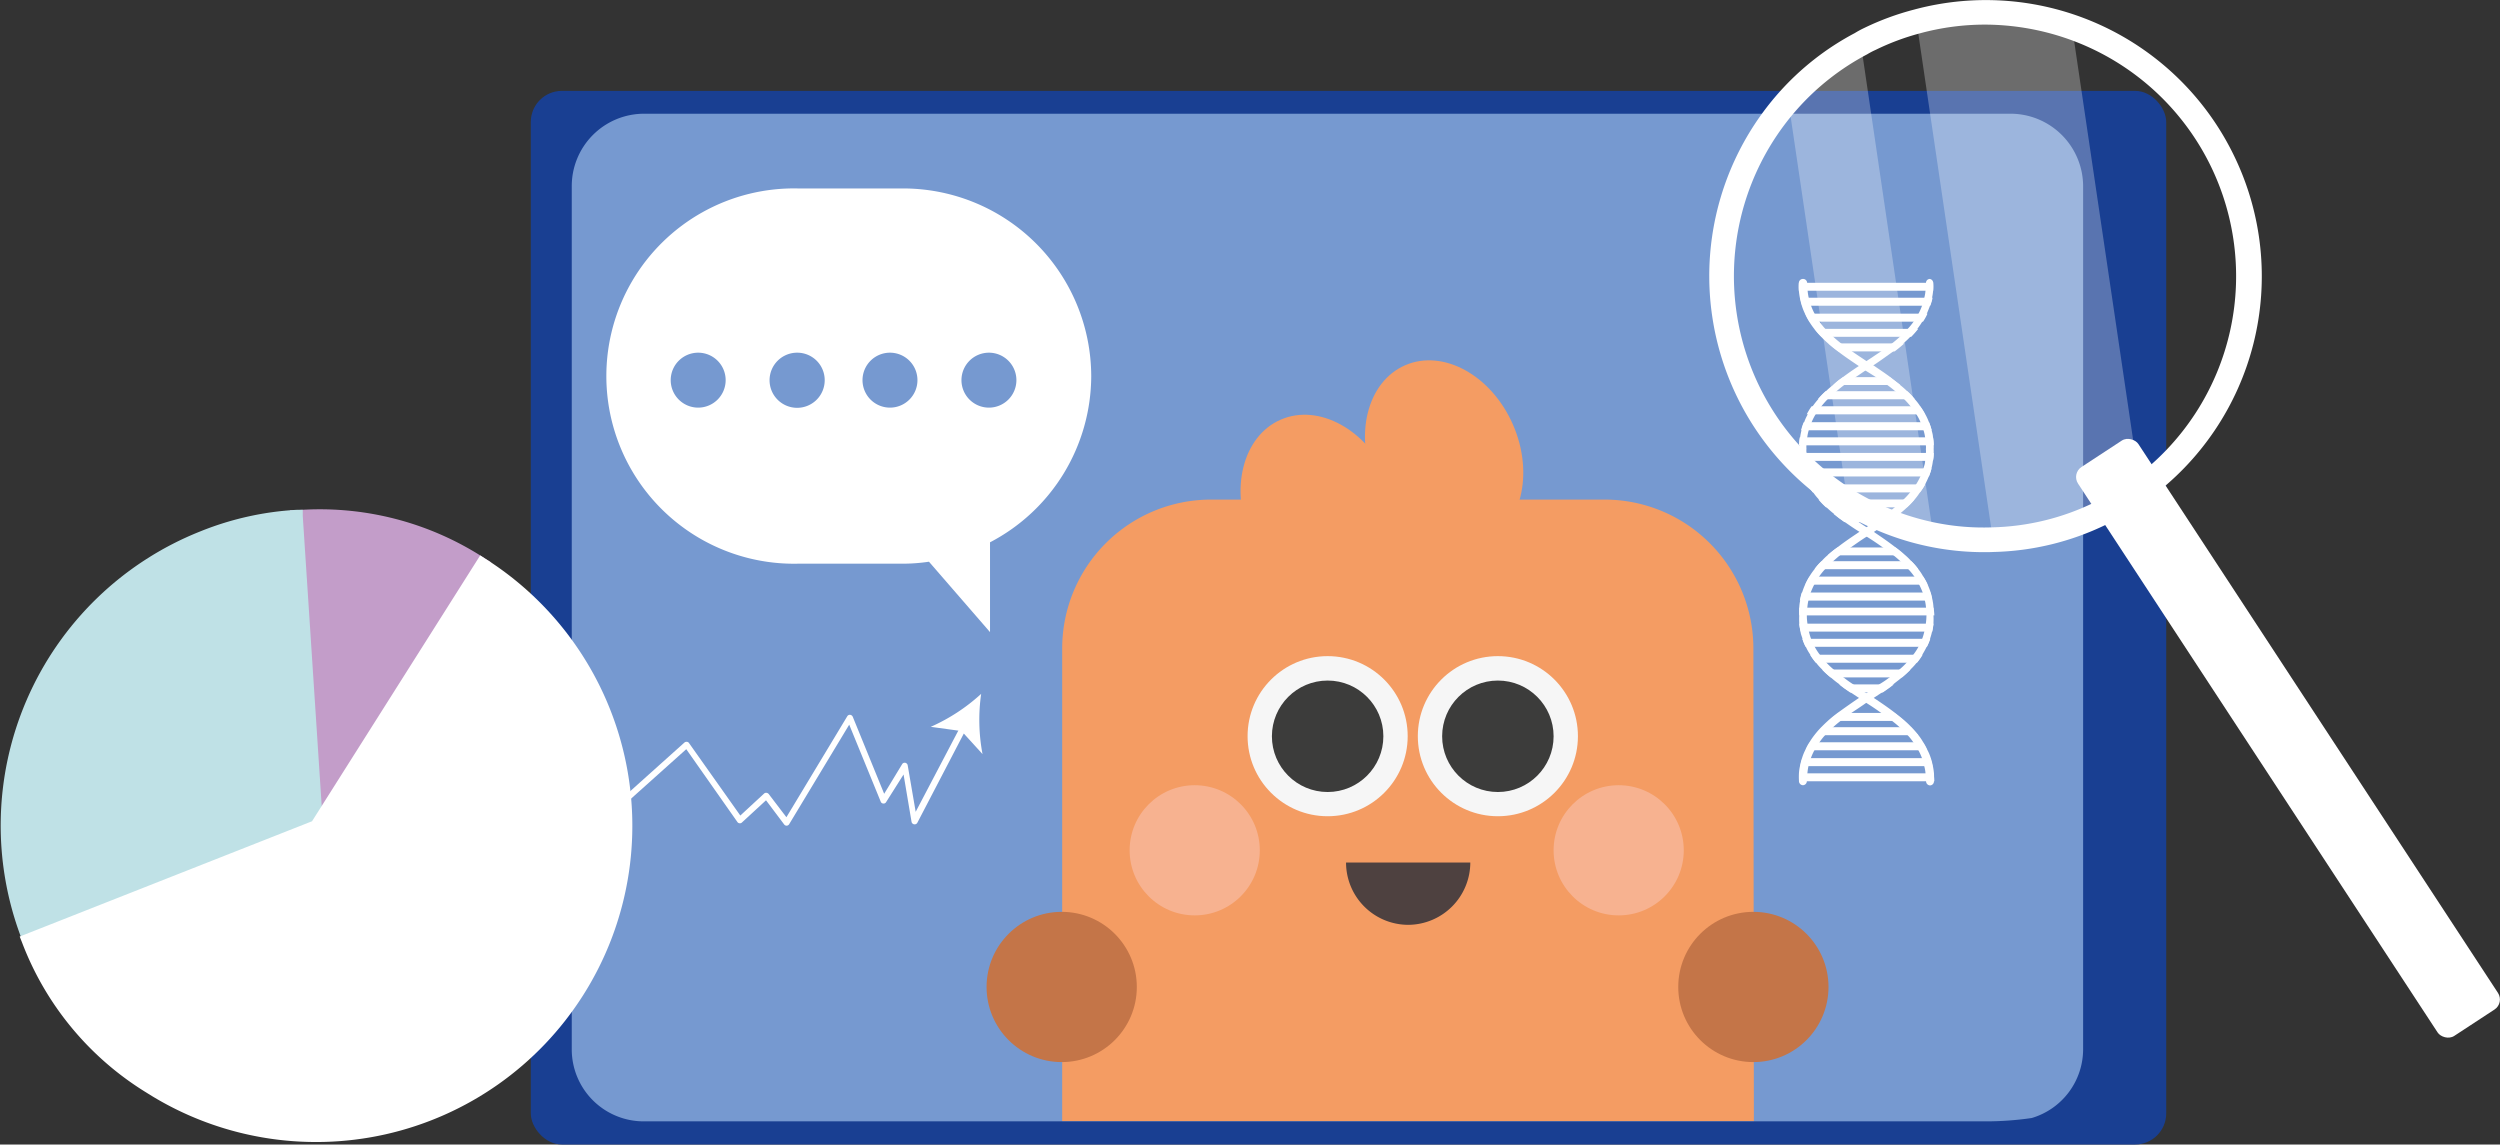 <svg xmlns="http://www.w3.org/2000/svg" viewBox="0 0 253.91 116.24"><rect x="0" y="0" width="253.91" height="116.24" fill="#333333" stroke="none"/><defs><style>.cls-1{fill:#193f92;}.cls-2{fill:#7699d0;}.cls-3,.cls-6{fill:#fff;}.cls-4{fill:#c39dc9;}.cls-5{fill:#bfe1e6;}.cls-6{opacity:0.28;}.cls-7{fill:#f49c63;}.cls-8{fill:#f6f6f6;}.cls-9{fill:#3c3c3b;}.cls-10{fill:#4e4140;}.cls-11{fill:#c47548;}.cls-12{fill:#f7b290;}</style></defs><g id="Laag_2" data-name="Laag 2"><g id="Laag_1-2" data-name="Laag 1"><rect class="cls-1" x="53.91" y="9.23" width="166.1" height="107.01" rx="3.16"/><path class="cls-2" d="M211.57,18.92v87.63a7.29,7.29,0,0,1-5.22,7,32.24,32.24,0,0,1-4.66.34H65.39a7.31,7.31,0,0,1-7.32-7.35V18.92a7.35,7.35,0,0,1,7.32-7.37H204.2A7.38,7.38,0,0,1,211.57,18.92Z"/><path class="cls-3" d="M79.89,83.86a.31.31,0,0,1-.25-.13L77.8,81.28l-2.42,2.23a.31.31,0,0,1-.47,0L69.7,76.09l-7.21,6.46a.32.32,0,0,1-.44,0,.31.31,0,0,1,0-.44l7.47-6.7a.33.33,0,0,1,.24-.07.29.29,0,0,1,.22.13l5.21,7.36,2.41-2.23a.31.31,0,0,1,.24-.08.35.35,0,0,1,.23.12L79.87,83l6.18-10.25a.3.3,0,0,1,.29-.15.33.33,0,0,1,.27.2l3.19,7.82,1.82-3a.3.3,0,0,1,.32-.15.32.32,0,0,1,.25.26L93,82.45l4.61-8.78a.32.32,0,1,1,.56.29l-5,9.6a.31.31,0,0,1-.33.16.32.32,0,0,1-.26-.25l-.81-4.81L90,81.46a.29.29,0,0,1-.29.15.29.29,0,0,1-.26-.19l-3.2-7.82-6.1,10.11a.32.32,0,0,1-.25.15Z"/><path class="cls-3" d="M99.65,70.47a18.7,18.7,0,0,0,.14,6.12l-2.13-2.34-3.13-.43A18.92,18.92,0,0,0,99.65,70.47Z"/><path class="cls-3" d="M183.1,28.33a.41.41,0,0,0-.4.39,7,7,0,0,0,0,.81,7.6,7.6,0,0,0,.3,1.52,5.68,5.68,0,0,0,.32.81,6.28,6.28,0,0,0,.43.81,8.72,8.72,0,0,0,.51.73,7.62,7.62,0,0,0,.71.81,8.9,8.9,0,0,0,.7.67c.31.28.65.55,1,.81.68.52,1.39,1,2.11,1.48l.53.35.21.15q.49.3,1,.63c.4.26.79.53,1.16.8s.54.41.8.63a10.17,10.17,0,0,1,.92.82,8.72,8.72,0,0,1,.64.71,6.81,6.81,0,0,1,.59.82,4.07,4.07,0,0,1,.42.8,4.77,4.77,0,0,1,.31.82,4.19,4.19,0,0,1,.16.72,4.28,4.28,0,0,1,.08.81,1.71,1.71,0,0,1,0,.39,2,2,0,0,1,0,.42,5.29,5.29,0,0,1-.08.81c0,.25-.1.49-.17.72a5.34,5.34,0,0,1-.31.82,6.35,6.35,0,0,1-.44.81A5.56,5.56,0,0,1,194,50a6.4,6.4,0,0,1-.66.72,9.87,9.87,0,0,1-.9.8c-.28.24-.57.46-.87.68s-.78.54-1.19.81-.55.37-.83.54l-.21.16c-.17.12-.35.22-.53.33-.74.5-1.49,1-2.19,1.55a10.71,10.71,0,0,0-1,.8A5.71,5.71,0,0,0,185,57a5.49,5.49,0,0,0-.71.81,6,6,0,0,0-.5.71,6.47,6.47,0,0,0-.44.82,7,7,0,0,0-.31.8,5.45,5.45,0,0,0-.2.82,4.16,4.16,0,0,0-.1.72,6.57,6.57,0,0,0,0,.78,7.28,7.28,0,0,0,0,.84,6.85,6.85,0,0,0,.13.81c0,.25.12.49.19.73a4.75,4.75,0,0,0,.33.81,4.62,4.62,0,0,0,.45.81,6.34,6.34,0,0,0,.58.81,5.49,5.49,0,0,0,.64.72,9.48,9.48,0,0,0,.87.8,9.37,9.37,0,0,0,.85.68c.36.29.74.56,1.13.82l.9.6.53.35a1.37,1.37,0,0,1,.21.15c.51.32,1,.65,1.49,1s.75.53,1.1.81a9.68,9.68,0,0,1,.77.64,10.47,10.47,0,0,1,.82.81,5.54,5.54,0,0,1,.58.72,5.85,5.85,0,0,1,.52.81,5.92,5.92,0,0,1,.37.81,4.42,4.42,0,0,1,.23.81,3.64,3.64,0,0,1,.13.72,7,7,0,0,1,.06.81.42.42,0,0,0,.4.44.41.41,0,0,0,.4-.41,7.28,7.28,0,0,0,0-.84,6,6,0,0,0-.11-.72,6.86,6.86,0,0,0-.21-.81,4.79,4.79,0,0,0-.34-.81,5.31,5.31,0,0,0-.44-.81,5.71,5.71,0,0,0-.49-.72c-.22-.28-.46-.55-.71-.81s-.43-.43-.67-.64-.66-.55-1-.81c-.67-.52-1.38-1-2.1-1.48l-.53-.33a1.42,1.42,0,0,0-.23-.14,1.07,1.07,0,0,0-.19-.13c-.41-.27-.81-.53-1.2-.82a10.88,10.88,0,0,1-.95-.68,11.16,11.16,0,0,1-1-.8,7.36,7.36,0,0,1-.76-.72,8.46,8.46,0,0,1-.67-.81,5.85,5.85,0,0,1-.52-.81,5.92,5.92,0,0,1-.37-.81,5.6,5.6,0,0,1-.21-.73,3.62,3.62,0,0,1-.15-.81,5.32,5.32,0,0,1-.06-.81,5.1,5.1,0,0,1,.05-.81,5.42,5.42,0,0,1,.11-.72,5.54,5.54,0,0,1,.24-.82,7.37,7.37,0,0,1,.86-1.62,6.56,6.56,0,0,1,.57-.71,10.47,10.47,0,0,1,.82-.81c.24-.22.49-.44.74-.64s.73-.54,1.1-.8,1-.71,1.56-1.06l.23-.14.52-.35c.51-.33,1-.67,1.51-1s.74-.53,1.08-.81.53-.44.78-.68a8.29,8.29,0,0,0,.77-.8A6.43,6.43,0,0,0,195,50a5.85,5.85,0,0,0,.52-.81,7.49,7.49,0,0,0,.38-.81,6.56,6.56,0,0,0,.27-.82,5.4,5.4,0,0,0,.14-.72,4.28,4.28,0,0,0,.08-.81,3,3,0,0,0,0-.42,2.55,2.55,0,0,0,0-.39,5.31,5.31,0,0,0-.07-.81c0-.25-.08-.49-.14-.72a6.56,6.56,0,0,0-.27-.82,5.8,5.8,0,0,0-.37-.8,6,6,0,0,0-.52-.82,5.39,5.39,0,0,0-.55-.71,6.74,6.74,0,0,0-.78-.82q-.34-.33-.72-.63c-.34-.28-.68-.54-1-.8-.52-.39-1.07-.75-1.62-1.13-.17-.11-.36-.21-.53-.33a1.42,1.42,0,0,0-.23-.14c-.5-.34-1-.66-1.48-1s-.77-.53-1.12-.81-.54-.44-.79-.67a10.47,10.47,0,0,1-.82-.81,6.63,6.63,0,0,1-.58-.73,5.7,5.7,0,0,1-.5-.81,5.87,5.87,0,0,1-.36-.81,5.41,5.41,0,0,1-.24-.81,5.27,5.27,0,0,1-.11-.71,5.08,5.08,0,0,1-.05-.79A.41.41,0,0,0,183.1,28.33Z"/><path class="cls-3" d="M196,28.33a.4.4,0,0,0-.39.39,6.77,6.77,0,0,1-.05.81,4,4,0,0,1-.12.71,5.39,5.39,0,0,1-.23.81,5.87,5.87,0,0,1-.36.81,5.7,5.7,0,0,1-.5.81,6.73,6.73,0,0,1-.59.73,8.84,8.84,0,0,1-.81.81c-.25.23-.51.45-.79.67s-.73.55-1.12.81-1,.67-1.5,1l-.21.14-.52.33c-.56.37-1.1.74-1.62,1.13-.37.25-.71.52-1,.8a8.67,8.67,0,0,0-.73.63,7.69,7.69,0,0,0-.79.82,8,8,0,0,0-.56.71,5.8,5.8,0,0,0-.5.82,4.83,4.83,0,0,0-.37.8,4.38,4.38,0,0,0-.27.82,5.4,5.4,0,0,0-.14.72,4.28,4.28,0,0,0-.07.81,2.55,2.55,0,0,0,0,.39,3,3,0,0,0,0,.42,4.28,4.28,0,0,0,.08.81,4,4,0,0,0,.14.72,5.25,5.25,0,0,0,.27.82,5,5,0,0,0,.38.81,5.85,5.85,0,0,0,.52.81,4.94,4.94,0,0,0,.58.72,7.24,7.24,0,0,0,.77.8,10,10,0,0,0,.78.68c.34.28.7.55,1.07.81s1,.7,1.5,1l.53.35.21.14c.54.34,1.07.69,1.58,1.06s.75.53,1.09.8.51.42.75.64a8.84,8.84,0,0,1,.81.81,6.64,6.64,0,0,1,.58.71,7.37,7.37,0,0,1,.86,1.62,5.51,5.51,0,0,1,.23.82,4.16,4.16,0,0,1,.12.72,6.53,6.53,0,0,1,.05.78,7.05,7.05,0,0,1-.06.84,3.62,3.62,0,0,1-.15.81,5.6,5.6,0,0,1-.21.73,5.92,5.92,0,0,1-.37.81,5.85,5.85,0,0,1-.52.81,7.3,7.3,0,0,1-.68.81,6.38,6.38,0,0,1-.75.72,11.16,11.16,0,0,1-1,.8,9.7,9.7,0,0,1-1,.68c-.38.29-.78.55-1.19.82l-.21.13-.21.14-.52.33c-.72.49-1.44,1-2.11,1.48-.35.26-.69.53-1,.81s-.46.43-.67.64a9,9,0,0,0-.71.81,7.11,7.11,0,0,0-.5.72,4.56,4.56,0,0,0-.44.81,4.75,4.75,0,0,0-.33.81,5.34,5.34,0,0,0-.21.81,4.48,4.48,0,0,0-.11.72,7.09,7.09,0,0,0,0,.81.42.42,0,0,0,.4.44.41.41,0,0,0,.4-.41,5.44,5.44,0,0,1,.06-.84,6,6,0,0,1,.11-.72,5.44,5.44,0,0,1,.25-.81,5.92,5.92,0,0,1,.37-.81,5.85,5.85,0,0,1,.52-.81,5.54,5.54,0,0,1,.58-.72,7.86,7.86,0,0,1,.82-.81,9.68,9.68,0,0,1,.77-.64c.34-.28.72-.55,1.1-.81s1-.66,1.47-1l.23-.15.53-.35.91-.6c.38-.26.76-.53,1.12-.82s.58-.44.85-.68a10.85,10.85,0,0,0,.86-.8,6.22,6.22,0,0,0,.65-.72,9,9,0,0,0,1-1.62,5.73,5.73,0,0,0,.33-.81,6.05,6.05,0,0,0,.2-.73c.05-.26.1-.53.13-.81a7.09,7.09,0,0,0,0-.81,6.75,6.75,0,0,0,0-.81,4.16,4.16,0,0,0-.1-.72,7,7,0,0,0-.2-.82c-.09-.28-.2-.54-.31-.8a5.53,5.53,0,0,0-.46-.82,4.91,4.91,0,0,0-.48-.71,6.15,6.15,0,0,0-.71-.81,6.61,6.61,0,0,0-.66-.64,10.71,10.71,0,0,0-1-.8c-.7-.54-1.44-1.05-2.19-1.55l-.53-.33-.23-.16q-.42-.26-.81-.54c-.41-.27-.81-.54-1.19-.81s-.59-.44-.87-.68a10,10,0,0,1-.91-.8,7.41,7.41,0,0,1-.65-.72,5.56,5.56,0,0,1-.59-.81,5.37,5.37,0,0,1-.45-.81,6.61,6.61,0,0,1-.3-.82,5.4,5.4,0,0,1-.17-.72,5.28,5.28,0,0,1-.09-.81,3,3,0,0,1,0-.42,2.55,2.55,0,0,1,0-.39,4.27,4.27,0,0,1,.09-.81,4.19,4.19,0,0,1,.16-.72,4.73,4.73,0,0,1,.3-.82,5.52,5.52,0,0,1,.42-.8,8.22,8.22,0,0,1,.6-.82,8.72,8.72,0,0,1,.64-.71,9,9,0,0,1,.92-.82c.26-.22.52-.43.79-.63s.77-.54,1.17-.8.62-.43.94-.63l.23-.15.53-.35c.72-.47,1.44-1,2.11-1.48.34-.26.68-.52,1-.81a7.39,7.39,0,0,0,.7-.67,9,9,0,0,0,.71-.81,8.46,8.46,0,0,0,.49-.73,5.37,5.37,0,0,0,.45-.81c.11-.26.22-.53.32-.81s.15-.53.2-.81a5.28,5.28,0,0,0,.1-.71,6.85,6.85,0,0,0,0-.79A.41.41,0,0,0,196,28.33Z"/><path class="cls-3" d="M194.05,68h-9a9.48,9.48,0,0,0,.87.8h7.26A10.85,10.85,0,0,0,194.05,68Z"/><path class="cls-3" d="M195.27,66.5H183.84a6.34,6.34,0,0,0,.58.81H194.7A5.41,5.41,0,0,0,195.27,66.5Z"/><path class="cls-3" d="M196.05,64.88h-13a4.75,4.75,0,0,0,.33.81h12.33A5.73,5.73,0,0,0,196.05,64.88Z"/><path class="cls-3" d="M196.38,63.34H182.74a6.85,6.85,0,0,0,.13.81h13.38C196.3,63.89,196.35,63.62,196.38,63.34Z"/><path class="cls-3" d="M196.38,61.72H182.74a6.57,6.57,0,0,0,0,.78s13.72,0,13.72,0A6.75,6.75,0,0,0,196.38,61.72Z"/><path class="cls-3" d="M196.08,60.18H183a5.45,5.45,0,0,0-.2.82h13.44A7,7,0,0,0,196.08,60.18Z"/><path class="cls-3" d="M195.31,58.56H183.79a6.47,6.47,0,0,0-.44.82h12.42A5.53,5.53,0,0,0,195.31,58.56Z"/><path class="cls-3" d="M194.12,57H185a5.49,5.49,0,0,0-.71.81h10.54A6.15,6.15,0,0,0,194.12,57Z"/><path class="cls-3" d="M192.5,55.6h-5.88a10.71,10.71,0,0,0-1,.8h7.8A10.71,10.71,0,0,0,192.5,55.6Z"/><path class="cls-3" d="M192.34,69.51h-5.56c.36.29.74.56,1.13.82h3.31C191.6,70.07,192,69.8,192.34,69.51Z"/><path class="cls-3" d="M194.44,50.73h-9.75a7.24,7.24,0,0,0,.77.8h8.21A8.29,8.29,0,0,0,194.44,50.73Z"/><path class="cls-3" d="M195.53,49.2H183.59a5.85,5.85,0,0,0,.52.81H195A5.85,5.85,0,0,0,195.53,49.2Z"/><path class="cls-3" d="M196.18,47.57H182.94a5.25,5.25,0,0,0,.27.82h12.7A6.56,6.56,0,0,0,196.18,47.57Z"/><path class="cls-3" d="M196.4,46H182.72a4.28,4.28,0,0,0,.08.81h13.52A4.28,4.28,0,0,0,196.4,46Z"/><path class="cls-3" d="M196.33,44.42H182.79a4.28,4.28,0,0,0-.07.81H196.4A5.31,5.31,0,0,0,196.33,44.42Z"/><path class="cls-3" d="M195.92,42.88H183.2a4.38,4.38,0,0,0-.27.82h13.26A6.56,6.56,0,0,0,195.92,42.88Z"/><path class="cls-3" d="M195,41.26h-11a5.8,5.8,0,0,0-.5.82h12A6,6,0,0,0,195,41.26Z"/><path class="cls-3" d="M193.7,39.73h-8.28a7.69,7.69,0,0,0-.79.82h9.85A6.74,6.74,0,0,0,193.7,39.73Z"/><path class="cls-3" d="M191.93,38.3H187.2c-.37.25-.71.52-1,.8H193C192.64,38.82,192.3,38.56,191.93,38.3Z"/><path class="cls-3" d="M192.89,52.21h-6.65c.34.28.7.55,1.07.81h4.5C192.18,52.76,192.55,52.49,192.89,52.21Z"/><path class="cls-3" d="M196.38,78.54H182.74a7.09,7.09,0,0,0,0,.81h13.72A7.09,7.09,0,0,0,196.38,78.54Z"/><path class="cls-3" d="M196.06,77h-13a5.34,5.34,0,0,0-.21.81h13.42A6.86,6.86,0,0,0,196.06,77Z"/><path class="cls-3" d="M195.28,75.39H183.83a4.56,4.56,0,0,0-.44.81h12.33A5.31,5.31,0,0,0,195.28,75.39Z"/><path class="cls-3" d="M194.08,73.86h-9a9,9,0,0,0-.71.81h10.46C194.57,74.39,194.33,74.12,194.08,73.86Z"/><path class="cls-3" d="M192.41,72.41h-5.7c-.35.26-.69.53-1,.81h7.7C193.09,72.94,192.75,72.67,192.41,72.41Z"/><path class="cls-3" d="M194.82,33.4H184.3a7.62,7.62,0,0,0,.71.81h9.1A9,9,0,0,0,194.82,33.4Z"/><path class="cls-3" d="M195.76,31.86h-12.4a6.28,6.28,0,0,0,.43.81h11.52A5.37,5.37,0,0,0,195.76,31.86Z"/><path class="cls-3" d="M196.28,30.24H182.84a5.33,5.33,0,0,0,.2.81h13C196.15,30.79,196.23,30.52,196.28,30.24Z"/><path class="cls-3" d="M196.42,28.72H182.7a7,7,0,0,0,0,.81h13.64a6.85,6.85,0,0,0,0-.79Z"/><path class="cls-3" d="M193.41,34.88h-7.7c.31.28.65.55,1,.81h5.72C192.76,35.43,193.1,35.17,193.41,34.88Z"/><path class="cls-3" d="M110.83,38.2a19.11,19.11,0,0,0-19-19.06H81.08a19.06,19.06,0,1,0,0,38.11h10.7a18.18,18.18,0,0,0,2.57-.2l6.2,7.15V55.08A19.1,19.1,0,0,0,110.83,38.2Z"/><path class="cls-2" d="M73.7,38.61a2.79,2.79,0,1,1-2.79-2.79A2.79,2.79,0,0,1,73.7,38.61Z"/><path class="cls-2" d="M83.76,38.61A2.8,2.8,0,1,1,81,35.82,2.79,2.79,0,0,1,83.76,38.61Z"/><path class="cls-2" d="M93.18,38.61a2.79,2.79,0,1,1-2.79-2.79A2.79,2.79,0,0,1,93.18,38.61Z"/><path class="cls-2" d="M103.23,38.61a2.79,2.79,0,1,1-2.79-2.79A2.79,2.79,0,0,1,103.23,38.61Z"/><path class="cls-4" d="M49.3,56.75a30.65,30.65,0,0,0-19.22-4.93l-.63,0,2.15,34L49.84,57.09Z"/><path class="cls-5" d="M30.75,52.41l0-.63-.63,0a30.66,30.66,0,0,0-9.8,2.2,32.15,32.15,0,0,0-18,41.68l.23.59,30.28-12Z"/><path class="cls-3" d="M49.3,56.75l-.53-.34-17.08,27L2,95.12l.23.58A30.66,30.66,0,0,0,14.92,111,32.11,32.11,0,1,0,49.3,56.75Z"/><path class="cls-6" d="M189,4.47l7.34,49.84a27,27,0,0,1-8.71-3.45l-6-40.6A25.82,25.82,0,0,1,189,4.47Z"/><path class="cls-6" d="M210.45,2.76l6.94,46.94a24.93,24.93,0,0,1-4.08,2.45,26.21,26.21,0,0,1-10.9,2.66L194.65,2.19A26.57,26.57,0,0,1,210.45,2.76Z"/><path class="cls-3" d="M201.47,56.08a27.64,27.64,0,0,1-14.53-4.15,28.07,28.07,0,0,1-6.28-42.51,27.52,27.52,0,0,1,7.72-6.06,9.87,9.87,0,0,1,1-.54,27.32,27.32,0,0,1,5-1.84,28,28,0,0,1,32.53,14.86,28,28,0,0,1-8.73,34.87,27,27,0,0,1-4.27,2.57,27.55,27.55,0,0,1-11.42,2.78C202.12,56.08,201.79,56.08,201.47,56.08Zm.12-53.58a25.18,25.18,0,0,0-6.61.89,24.47,24.47,0,0,0-4.49,1.68,7.41,7.41,0,0,0-.84.44,25.17,25.17,0,0,0-7.11,5.57,25.56,25.56,0,0,0,14,42,24.51,24.51,0,0,0,5.8.48A24.93,24.93,0,0,0,212.77,51a24.2,24.2,0,0,0,3.88-2.34A25.54,25.54,0,0,0,210,3.94,25.7,25.7,0,0,0,201.59,2.5Z"/><rect class="cls-3" x="228.72" y="40.45" width="7.33" height="69.08" rx="1.22" transform="translate(-3.1 139.6) rotate(-33.23)"/><path class="cls-7" d="M178.08,65.86A15.12,15.12,0,0,0,163,50.74H123a15.12,15.12,0,0,0-15.12,15.12v48h70.25Z"/><ellipse class="cls-7" cx="134.03" cy="51.71" rx="7.63" ry="9.91" transform="translate(-9.49 57.93) rotate(-23.58)"/><ellipse class="cls-7" cx="146.67" cy="46.19" rx="7.63" ry="9.91" transform="translate(-6.23 62.52) rotate(-23.58)"/><circle class="cls-8" cx="134.84" cy="74.77" r="8.13"/><circle class="cls-9" cx="134.84" cy="74.78" r="5.66"/><circle class="cls-8" cx="152.13" cy="74.77" r="8.13"/><circle class="cls-9" cx="152.13" cy="74.78" r="5.66"/><path class="cls-10" d="M143,93.93a6.34,6.34,0,0,0,6.33-6.33H136.71A6.33,6.33,0,0,0,143,93.93Z"/><circle class="cls-11" cx="107.83" cy="100.24" r="7.63"/><circle class="cls-11" cx="178.08" cy="100.24" r="7.63"/><circle class="cls-12" cx="121.34" cy="86.36" r="6.61"/><circle class="cls-12" cx="164.4" cy="86.36" r="6.61"/></g></g></svg>